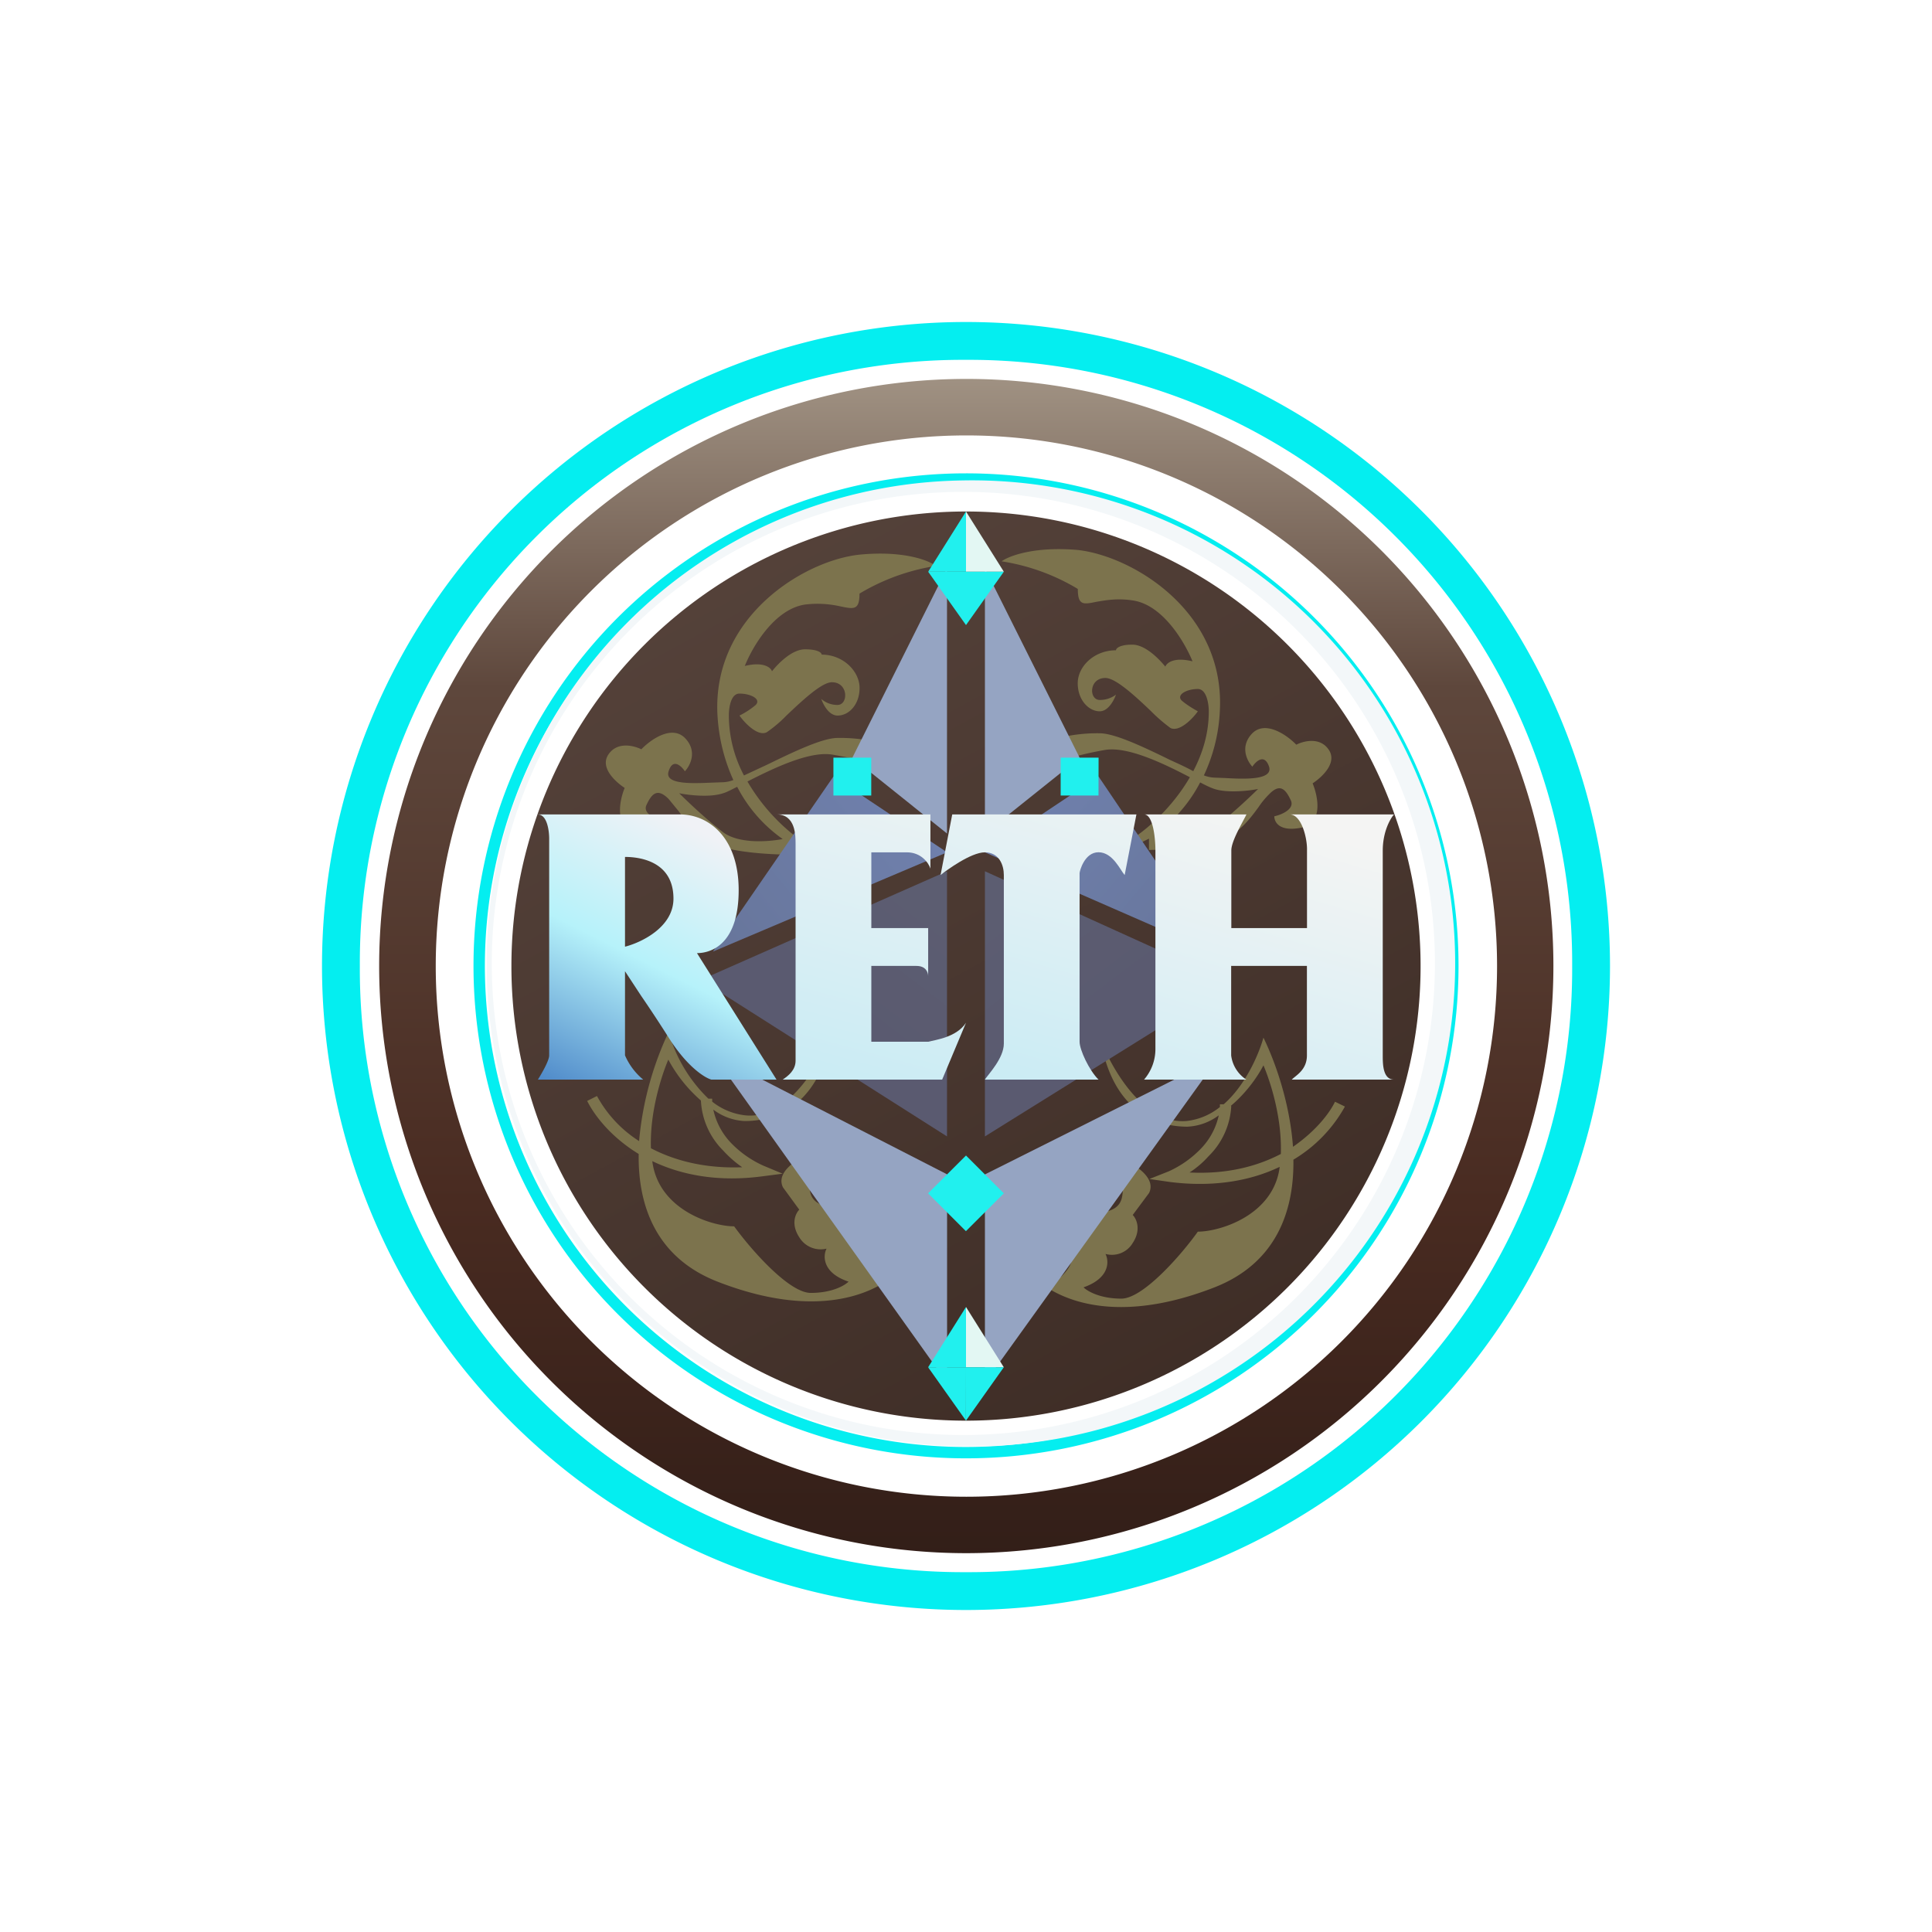 <svg xmlns="http://www.w3.org/2000/svg" width="24" height="24" fill="none" viewBox="0 0 24 24">
    <path fill="#04EEF0" fill-rule="evenodd" d="M12 19.53A7.49 7.49 0 0 0 19.53 12 7.49 7.49 0 0 0 12 4.47 7.49 7.49 0 0 0 4.47 12 7.49 7.49 0 0 0 12 19.53m0 .47a8 8 0 1 0 0-16 8 8 0 0 0 0 16" clip-rule="evenodd"/>
    <path fill="url(#RETH__a)" fill-rule="evenodd" d="M12.005 18.593a6.592 6.592 0 1 0 0-13.184 6.592 6.592 0 0 0 0 13.184m0 .701a7.296 7.296 0 0 0 5.158-12.452A7.296 7.296 0 0 0 4.71 12a7.294 7.294 0 0 0 7.294 7.294" clip-rule="evenodd"/>
    <path fill="#04EEF0" fill-rule="evenodd" d="M12 17.975a5.978 5.978 0 0 0 4.227-10.202 5.98 5.98 0 0 0-8.453 0 5.976 5.976 0 0 0 4.227 10.202m0 .141A6.118 6.118 0 1 0 12 5.88a6.118 6.118 0 0 0 0 12.236" clip-rule="evenodd"/>
    <path fill="#F3F7F9" fill-rule="evenodd" d="M11.967 17.826a5.858 5.858 0 1 0 0-11.716 5.858 5.858 0 0 0 0 11.716m0 .14a6 6 0 1 0 0-11.998 6 6 0 0 0 0 11.999" clip-rule="evenodd"/>
    <path fill="url(#RETH__b)" d="M12 17.648a5.647 5.647 0 1 0 0-11.294 5.647 5.647 0 0 0 0 11.294"/>
    <path fill="#7C734D" fill-rule="evenodd" d="M11.623 7.03c-.084-.07-.404-.193-.945-.14-.678.07-1.836.762-1.765 2 .019.31.094.573.197.8a.4.4 0 0 1-.127.027l-.136.005c-.24.01-.598.028-.541-.141.051-.165.155-.07.202 0 .066-.07.16-.25 0-.414-.165-.165-.428.023-.541.141-.094-.047-.301-.099-.41.066s.095.343.203.414c-.066.16-.132.494.141.55.268.057.334-.07.334-.14-.09-.02-.259-.095-.202-.203.066-.141.136-.207.273-.07l.127.155c.103.141.226.301.414.395.216.113.725.141.95.141v-.14l.132.07.07-.07a2.4 2.4 0 0 1-.714-.768c.315-.16.767-.381 1.054-.334.329.056.498.113.54.141l.071-.282a2 2 0 0 0-.545-.066c-.189 0-.551.174-.871.33l-.292.136a1.6 1.6 0 0 1-.188-.744c0-.094.023-.273.132-.273.136 0 .273.066.202.141a1 1 0 0 1-.202.132c.066.094.23.264.339.207a1.6 1.6 0 0 0 .244-.207c.193-.183.438-.414.565-.414.207 0 .207.282.07.282a.3.3 0 0 1-.202-.075c.024.07.094.207.203.207.14 0 .273-.136.273-.343s-.203-.414-.471-.414c0-.024-.047-.066-.207-.066-.165 0-.339.183-.41.273-.014-.047-.108-.123-.338-.066.094-.236.367-.706.748-.763.188-.023.339 0 .447.024.16.033.23.047.23-.16.292-.175.615-.292.951-.344zM9.157 9.774c-.075.038-.136.07-.174.08-.164.056-.433.023-.546 0 .095.094.33.32.546.485.189.14.537.122.74.084a1.8 1.8 0 0 1-.566-.65m3.285-2.8c.09-.066.405-.188.946-.141.678.075 1.835.762 1.765 2.004a2.1 2.1 0 0 1-.198.796.4.4 0 0 0 .132.028l.132.005c.24.014.597.028.546-.141-.057-.165-.16-.071-.208 0-.065-.071-.16-.25 0-.415.165-.164.433.024.546.142.09-.047.297-.1.405.065s-.094.344-.202.415c.066.16.136.494-.137.55s-.339-.066-.339-.141c.095-.019.26-.094.203-.202-.066-.142-.137-.207-.268-.071a1 1 0 0 0-.128.155c-.103.142-.225.302-.418.396-.217.113-.72.14-.946.14v-.14l-.141.07-.066-.07c.193-.123.503-.396.715-.763-.315-.164-.767-.386-1.054-.339-.325.057-.494.118-.541.142l-.066-.283a2 2 0 0 1 .54-.066c.19 0 .556.175.872.33.103.047.207.094.291.141.118-.226.193-.47.193-.744 0-.094-.028-.277-.136-.277-.137 0-.268.07-.203.141.057.052.16.113.203.136-.066.095-.23.26-.339.208a2 2 0 0 1-.245-.212c-.193-.184-.437-.41-.564-.41-.207 0-.207.273-.071.273a.33.33 0 0 0 .202-.066c-.023.066-.094.207-.202.207-.136 0-.273-.14-.273-.348s.202-.41.475-.41c0-.023.043-.07.203-.07.164 0 .338.184.41.273.018-.047.107-.122.338-.066-.094-.23-.367-.706-.748-.757-.189-.029-.34 0-.447.018-.16.033-.23.048-.23-.16a2.6 2.6 0 0 0-.947-.343m2.47 2.748q.108.058.175.08c.16.052.423.024.541 0-.094.094-.33.316-.541.48-.193.146-.537.127-.744.085a1.8 1.8 0 0 0 .565-.645zM10.34 12.82c-.137.367-.542 1.092-1.083 1.035a.8.8 0 0 1-.41-.17v-.037H8.8a1.84 1.84 0 0 1-.494-.828 4 4 0 0 0-.367 1.355 1.53 1.53 0 0 1-.523-.56l-.122.061c.094.188.301.452.64.659-.01.65.221 1.29.979 1.586 1.412.55 2.17.047 2.376-.273-.113.094-.367.245-.475.136-.141-.14-.202-.277 0-.484l-.202-.344c-.16.047-.49.085-.546-.141-.052-.216.07-.457.14-.546-.206.066-.587.259-.48.48l.203.278c-.047.047-.108.178 0 .343a.31.31 0 0 0 .339.141c-.047.09-.052.302.273.41-.047.047-.202.14-.47.14-.274 0-.754-.554-.951-.827-.273 0-.941-.203-1.017-.81.344.165.8.264 1.365.189l.254-.033-.24-.1a1.3 1.3 0 0 1-.4-.281.86.86 0 0 1-.221-.415.7.7 0 0 0 .39.142c.476 0 .951-.283 1.083-1.106zm-1.633.851a1.8 1.8 0 0 1-.405-.508s-.235.532-.216 1.101c.287.15.663.254 1.134.236a1.4 1.4 0 0 1-.236-.207.94.94 0 0 1-.277-.622m4.955-.78c.136.366.541 1.086 1.082 1.034a.8.8 0 0 0 .41-.173v-.034h.047c.268-.235.433-.611.494-.828.165.339.33.843.367 1.356.273-.189.447-.405.522-.56l.123.06a1.76 1.76 0 0 1-.64.66c.01.649-.221 1.289-.98 1.586-1.41.55-2.168.046-2.376-.278.113.094.367.25.476.141.14-.141.202-.278 0-.485l.202-.343c.16.047.49.08.546-.142.052-.216-.07-.456-.141-.55.207.07.588.264.48.485l-.203.273c.047.047.109.183 0 .348a.3.3 0 0 1-.338.136c.047.094.051.301-.273.415.047.046.202.14.47.14.273 0 .753-.555.95-.832.274 0 .942-.203 1.017-.805-.343.165-.8.259-1.364.188l-.255-.037.24-.095a1.3 1.3 0 0 0 .4-.282.86.86 0 0 0 .222-.414.7.7 0 0 1-.391.141c-.475 0-.95-.282-1.082-1.106zm1.628.846c.18-.15.325-.348.405-.503 0 0 .235.527.216 1.101-.287.15-.663.254-1.134.23.08-.051.165-.122.236-.202a.94.94 0 0 0 .282-.621z" clip-rule="evenodd"/>
    <path fill="url(#RETH__c)" d="m10.353 9.646-1.497 2.175 2.909-1.233z"/>
    <path fill="url(#RETH__d)" d="m11.764 10.823-3.059 1.35 3.059 1.944z"/>
    <path fill="url(#RETH__e)" d="M11.764 10.354V7.06l-1.176 2.353z"/>
    <path fill="url(#RETH__f)" d="m11.765 14.588-2.909-1.491 2.909 4.08z"/>
    <path fill="url(#RETH__g)" d="m13.647 9.646 1.492 2.212-2.904-1.27z"/>
    <path fill="url(#RETH__h)" d="m12.235 10.823 3.06 1.388-3.06 1.906z"/>
    <path fill="url(#RETH__i)" d="M12.235 10.354V7.06l1.177 2.353z"/>
    <path fill="url(#RETH__j)" d="m12.235 14.589 2.904-1.454-2.904 4.042z"/>
    <path fill="url(#RETH__k)" d="M11.558 10.117h-1.91c.235 0 .235.264.235.362v2.697c0 .118-.09.188-.16.235h1.981l.296-.706c-.117.18-.376.212-.47.236h-.706v-.942h.56c.118 0 .146.08.146.128v-.598h-.706v-.941h.442c.174 0 .268.127.292.202z"/>
    <path fill="url(#RETH__l)" d="M15.483 10.117h-1.271c.113 0 .141.301.141.447v2.47a.58.58 0 0 1-.141.377h1.27a.42.42 0 0 1-.188-.3v-1.112h.941v1.111c0 .184-.14.25-.188.301h1.27c-.14 0-.14-.197-.14-.3v-2.542c0-.24.094-.4.14-.452H16.02c.15 0 .221.301.216.447v.965h-.94v-.965c0-.117.14-.348.188-.447"/>
    <path fill="url(#RETH__m)" d="M14.117 10.117h-2.288l-.145.753c.07-.056.376-.282.55-.282.179 0 .236.16.236.282v2.094c0 .18-.189.377-.236.447h1.412c-.118-.117-.235-.371-.235-.47v-2.094c0-.024.06-.26.235-.26.179 0 .273.227.325.283z"/>
    <path fill="#21F0EE" d="m11.53 7.102.47-.748v.748z"/>
    <path fill="#E3F7F3" d="M12 7.102v-.748l.47.748z"/>
    <path fill="#21F0EE" d="M12 7.102h-.47l.47.663zm.47 0H12v.663zm-.94 9.882.47-.748v.748z"/>
    <path fill="#E3F7F3" d="M12 16.985v-.749l.47.749z"/>
    <path fill="#21F0EE" d="M12 16.984h-.471l.47.663zm.47 0H12v.663zm-1.647-7.572h-.47v.47h.47zm2.824 0h-.471v.47h.47zm-1.177 5.412-.47-.47-.471.47.47.47z"/>
    <path fill="url(#RETH__n)" d="M6.682 10.117h1.764c.353 0 .73.282.73.941 0 .66-.33.782-.518.782l.988 1.571h-.81c-.084-.023-.305-.164-.53-.522a17 17 0 0 0-.344-.522l-.198-.302v1.045a.8.8 0 0 0 .226.301H6.682c.047-.075.14-.235.14-.3v-2.693c0-.103-.027-.3-.14-.3m1.082.522v1.12c.188-.047.602-.235.602-.597 0-.447-.39-.518-.602-.518z"/>
    <defs>
        <linearGradient id="RETH__a" x1="11.737" x2="11.737" y1="3.742" y2="19.742" gradientUnits="userSpaceOnUse">
            <stop stop-color="#B0A494"/>
            <stop offset=".3" stop-color="#5E473C"/>
            <stop offset=".7" stop-color="#492B21"/>
            <stop offset="1" stop-color="#301D17"/>
        </linearGradient>
        <linearGradient id="RETH__b" x1="7.807" x2="15.321" y1="5.367" y2="19.221" gradientUnits="userSpaceOnUse">
            <stop stop-color="#58453D"/>
            <stop offset="1" stop-color="#3B2A23"/>
        </linearGradient>
        <linearGradient id="RETH__c" x1="15.547" x2="1.253" y1="6.493" y2="18.224" gradientUnits="userSpaceOnUse">
            <stop stop-color="#7E93CD"/>
            <stop offset=".95" stop-color="#4F5665"/>
        </linearGradient>
        <linearGradient id="RETH__d" x1="19.285" x2="12.005" y1="5.074" y2="14.632" gradientUnits="userSpaceOnUse">
            <stop stop-color="#666C76"/>
            <stop offset=".95" stop-color="#5A5A70"/>
        </linearGradient>
        <linearGradient id="RETH__e" x1="7.968" x2="8.485" y1="12.046" y2="15.472" gradientUnits="userSpaceOnUse">
            <stop stop-color="#95A4C2"/>
            <stop offset=".95" stop-color="#73788C"/>
        </linearGradient>
        <linearGradient id="RETH__f" x1="11.43" x2="19.06" y1="12.157" y2="8.135" gradientUnits="userSpaceOnUse">
            <stop stop-color="#95A4C2"/>
            <stop offset=".4" stop-color="#453D51"/>
            <stop offset=".64" stop-color="#9FC4ED"/>
            <stop offset=".95" stop-color="#7087CB"/>
        </linearGradient>
        <linearGradient id="RETH__g" x1="8.201" x2="22.433" y1="6.587" y2="18.689" gradientUnits="userSpaceOnUse">
            <stop stop-color="#7E93CD"/>
            <stop offset=".95" stop-color="#4F5665"/>
        </linearGradient>
        <linearGradient id="RETH__h" x1="4.369" x2="11.688" y1="5.211" y2="14.931" gradientUnits="userSpaceOnUse">
            <stop stop-color="#666C76"/>
            <stop offset=".95" stop-color="#5A5A70"/>
        </linearGradient>
        <linearGradient id="RETH__i" x1="15.392" x2="14.877" y1="12.092" y2="15.556" gradientUnits="userSpaceOnUse">
            <stop stop-color="#95A4C2"/>
            <stop offset=".95" stop-color="#73788C"/>
        </linearGradient>
        <linearGradient id="RETH__j" x1="12.402" x2="4.654" y1="12.308" y2="8.154" gradientUnits="userSpaceOnUse">
            <stop stop-color="#95A4C2"/>
            <stop offset=".4" stop-color="#453D51"/>
            <stop offset=".64" stop-color="#9FC4ED"/>
            <stop offset=".95" stop-color="#7087CB"/>
        </linearGradient>
        <linearGradient id="RETH__k" x1="14.496" x2="10.008" y1="4.365" y2="20.951" gradientUnits="userSpaceOnUse">
            <stop stop-color="#F7F9F5"/>
            <stop offset=".3" stop-color="#F4F4F3"/>
            <stop offset=".66" stop-color="#BCE9F5"/>
            <stop offset="1" stop-color="#5283B8"/>
        </linearGradient>
        <linearGradient id="RETH__l" x1="14.279" x2="9.402" y1="4.365" y2="20.713" gradientUnits="userSpaceOnUse">
            <stop stop-color="#F7F9F5"/>
            <stop offset=".3" stop-color="#F4F4F3"/>
            <stop offset=".66" stop-color="#BCE9F5"/>
            <stop offset="1" stop-color="#5283B8"/>
        </linearGradient>
        <linearGradient id="RETH__m" x1="16.223" x2="11.604" y1="4.365" y2="20.873" gradientUnits="userSpaceOnUse">
            <stop stop-color="#F7F9F5"/>
            <stop offset=".3" stop-color="#F4F4F3"/>
            <stop offset=".66" stop-color="#BCE9F5"/>
            <stop offset="1" stop-color="#5283B8"/>
        </linearGradient>
        <linearGradient id="RETH__n" x1="8.602" x2="6.96" y1="10.268" y2="13.552" gradientUnits="userSpaceOnUse">
            <stop stop-color="#F0F2F6"/>
            <stop offset=".48" stop-color="#B6F2FA"/>
            <stop offset="1" stop-color="#4E89C9"/>
        </linearGradient>
    </defs>
</svg>
